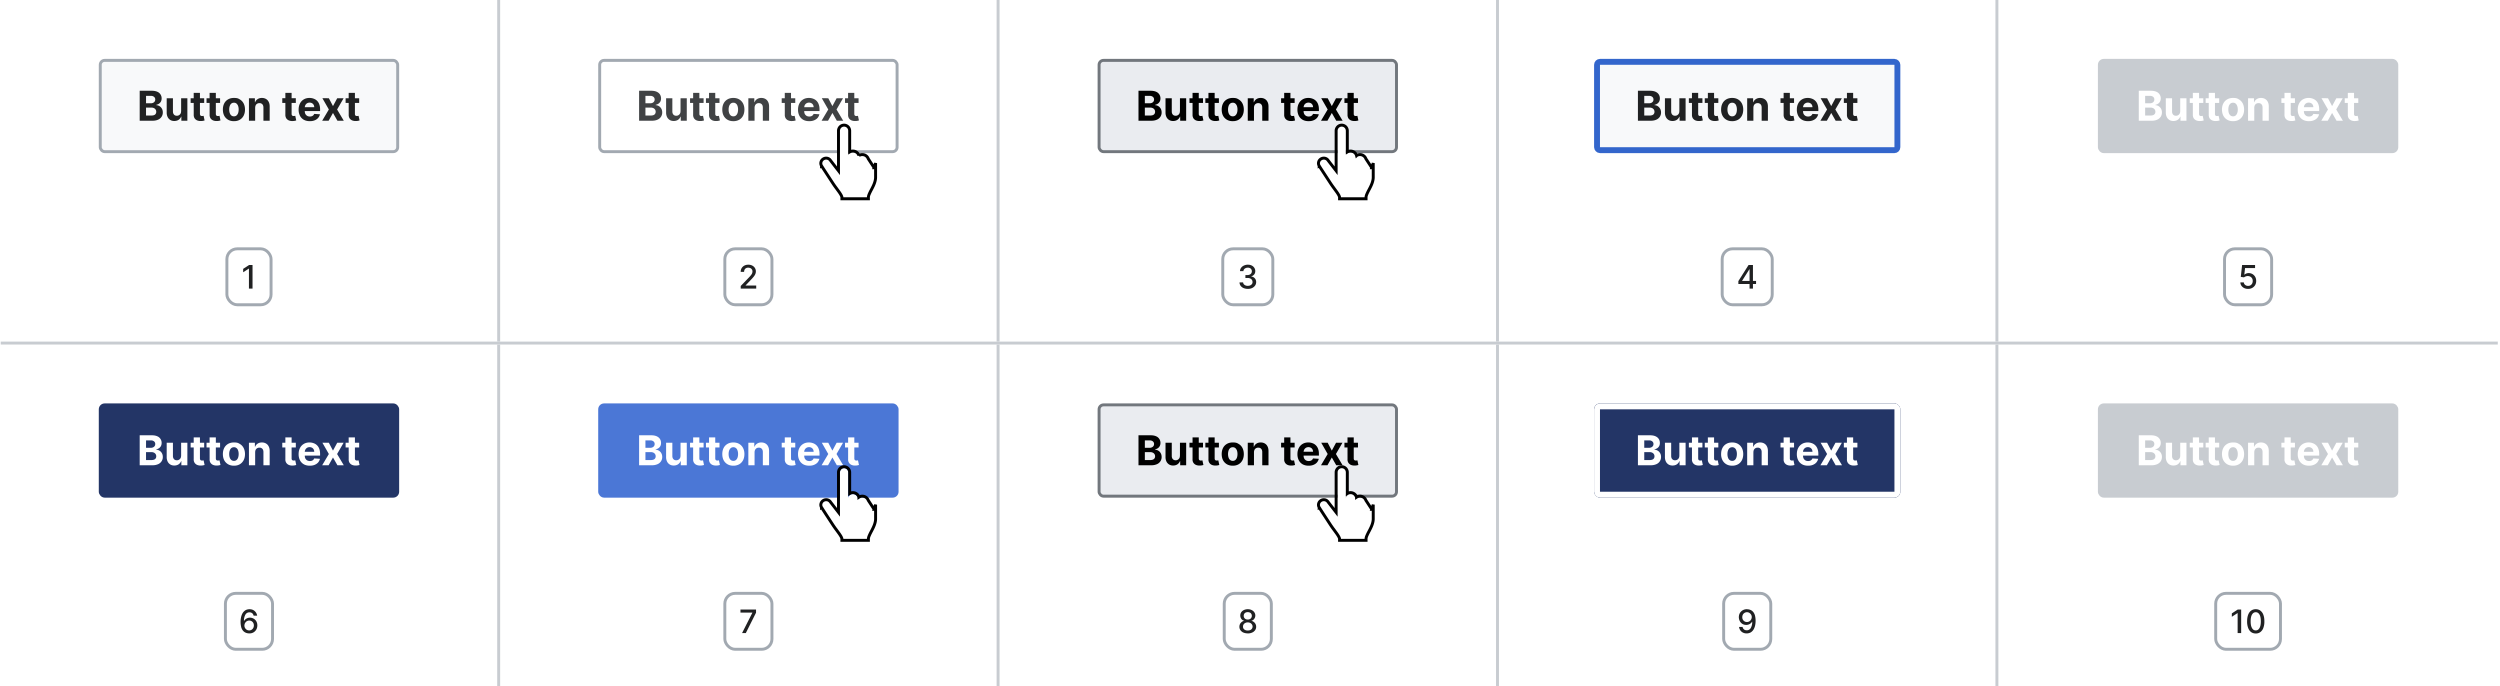 <?xml version="1.0" encoding="UTF-8"?>
<svg xmlns="http://www.w3.org/2000/svg" width="849" height="233" fill="none" viewBox="0 0 849 233">
	<g clip-path="url(#a)">
		<rect width="101" height="31" x="34.051" y="20.5" fill="#F8F9FA" rx="1.5"/>
		<path fill="#202122" d="M47.44 41V30.82h4.07q1.13 0 1.88.33a2.4 2.4 0 0 1 1.5 2.28q0 .6-.24 1.05a2 2 0 0 1-.65.73 3 3 0 0 1-.95.4v.1a2.3 2.3 0 0 1 1.92 1.18q.32.54.32 1.3a2.6 2.6 0 0 1-1.58 2.44q-.78.37-1.92.37zm2.15-1.76h1.75q.9 0 1.32-.34.4-.35.4-.93 0-.42-.2-.74a1.4 1.4 0 0 0-.58-.51 2 2 0 0 0-.89-.18h-1.8zm0-4.16h1.6q.43 0 .78-.15.34-.16.55-.45.2-.3.2-.7 0-.54-.4-.88a1.6 1.6 0 0 0-1.1-.34H49.6zm11.92 2.67v-4.39h2.12V41h-2.04v-1.39h-.08a2.3 2.3 0 0 1-.86 1.08q-.6.4-1.46.4-.76.01-1.34-.34a2.4 2.4 0 0 1-.91-.99 3.4 3.4 0 0 1-.33-1.53v-4.87h2.12v4.49q0 .67.36 1.07.36.39.96.39a1.4 1.4 0 0 0 1.25-.7q.2-.35.2-.86Zm7.83-4.39v1.6h-4.6v-1.6zm-3.56-1.83h2.12v7.12q0 .3.1.46.07.15.24.23.16.06.38.06.15 0 .3-.03l.22-.04.34 1.58-.45.11a4 4 0 0 1-.7.08q-.77.03-1.34-.2a2 2 0 0 1-.9-.72 2.2 2.2 0 0 1-.3-1.25zm8.96 1.83v1.6h-4.6v-1.6zm-3.56-1.83h2.12v7.12q0 .3.1.46.07.15.24.23.15.06.38.06.15 0 .3-.03l.23-.04.33 1.58-.45.11a4 4 0 0 1-.7.08q-.77.03-1.34-.2a2 2 0 0 1-.9-.72 2.2 2.2 0 0 1-.3-1.25zm8.26 9.62q-1.16 0-2-.5a3.4 3.4 0 0 1-1.3-1.37q-.45-.9-.45-2.07 0-1.18.45-2.07a3.3 3.3 0 0 1 1.3-1.38q.84-.5 2-.5c1.16 0 1.44.17 2 .5q.85.5 1.3 1.38.46.9.46 2.07t-.46 2.07q-.45.88-1.3 1.38-.83.5-2 .49m.01-1.64q.54 0 .88-.3a2 2 0 0 0 .54-.82 4 4 0 0 0 .18-1.2q0-.66-.18-1.18a2 2 0 0 0-.54-.83 1.3 1.3 0 0 0-.88-.3q-.53 0-.9.3-.35.3-.53.83-.18.52-.18 1.19t.18 1.18q.18.53.54.83t.9.3Zm7.2-2.92V41h-2.11v-7.64h2.02v1.35h.09a2 2 0 0 1 .85-1.05q.6-.4 1.44-.4.8 0 1.39.35.6.35.92 1 .33.63.33 1.53V41h-2.12v-4.48q0-.7-.36-1.1a1.3 1.3 0 0 0-1-.4q-.42 0-.75.19a1.3 1.3 0 0 0-.51.53 2 2 0 0 0-.18.84Zm13.81-3.23v1.6h-4.6v-1.6zm-3.55-1.83h2.12v7.12q0 .3.09.46.09.15.25.23.16.06.37.06.15 0 .3-.03l.23-.04.33 1.58-.44.11a4 4 0 0 1-.7.08 3 3 0 0 1-1.35-.2 2 2 0 0 1-.89-.72 2.2 2.2 0 0 1-.31-1.25zm8.29 9.62q-1.18 0-2.03-.48a3.3 3.3 0 0 1-1.3-1.36 4.5 4.5 0 0 1-.46-2.1q0-1.17.46-2.06a3.4 3.4 0 0 1 1.29-1.39q.82-.5 1.96-.5a4 4 0 0 1 1.4.25 3.1 3.1 0 0 1 1.91 1.93q.27.73.27 1.7v.58h-6.44v-1.31h4.45q0-.45-.2-.81a1.4 1.4 0 0 0-.55-.55 1.6 1.6 0 0 0-.8-.2q-.5 0-.87.22a1.6 1.6 0 0 0-.57.59 2 2 0 0 0-.22.82v1.25q0 .56.21.98.23.4.6.63.4.23.92.23.36 0 .65-.1a1.3 1.3 0 0 0 .82-.79l1.96.13a3 3 0 0 1-.61 1.23 3 3 0 0 1-1.18.82q-.73.3-1.67.29m6.48-7.79 1.4 2.67 1.44-2.67h2.17l-2.21 3.82 2.27 3.82h-2.16l-1.51-2.64L111.6 41h-2.19l2.27-3.82-2.19-3.82zm10.29 0v1.6h-4.6v-1.6zm-3.56-1.83h2.12v7.12q0 .3.09.46a.5.5 0 0 0 .25.23q.15.06.38.06.15 0 .3-.03l.22-.04.34 1.58-.45.11a4 4 0 0 1-.7.08q-.77.03-1.34-.2a2 2 0 0 1-.9-.72 2.2 2.2 0 0 1-.3-1.25z"/>
		<rect width="101" height="31" x="34.051" y="20.5" stroke="#A2A9B1" rx="1.5"/>
		<path fill="#202122" d="M85.76 90v8h-1.22v-6.79h-.04l-1.92 1.25V91.3l2-1.3z"/>
		<rect width="15" height="19" x="77.051" y="84.5" stroke="#A2A9B1" rx="3.5"/>
		<path fill="#C8CCD1" d="M169.85 0h-1v116h1z"/>
	</g>
	<g clip-path="url(#b)">
		<rect width="101" height="31" x="203.652" y="20.5" fill="#fff" rx="1.5"/>
		<path fill="#404244" d="M217.04 41V30.82h4.07q1.13 0 1.88.33.74.33 1.13.93.37.59.37 1.35 0 .6-.23 1.05a2 2 0 0 1-.66.73 3 3 0 0 1-.95.4v.1a2.3 2.3 0 0 1 1.92 1.18q.32.54.32 1.3a2.6 2.6 0 0 1-1.58 2.44q-.78.37-1.92.37zm2.15-1.76h1.75q.9 0 1.32-.34.4-.35.41-.93 0-.42-.2-.74a1.4 1.4 0 0 0-.58-.51 2 2 0 0 0-.9-.18h-1.8zm0-4.16h1.6q.44 0 .78-.15a1.3 1.3 0 0 0 .55-.45q.2-.3.2-.7 0-.54-.4-.88a1.6 1.6 0 0 0-1.1-.34h-1.63zm11.92 2.67v-4.39h2.12V41h-2.04v-1.39h-.08a2.3 2.3 0 0 1-.86 1.08q-.6.4-1.45.4-.76.01-1.35-.34a2.4 2.4 0 0 1-.91-.99 3.4 3.4 0 0 1-.33-1.53v-4.87h2.12v4.49q0 .67.36 1.07.36.39.96.39a1.4 1.4 0 0 0 1.25-.7q.21-.35.2-.86Zm7.83-4.39v1.6h-4.6v-1.6zm-3.56-1.83h2.12v7.12q0 .3.1.46.07.15.24.23.17.06.38.06.15 0 .3-.03l.23-.04.33 1.58-.45.11a4 4 0 0 1-.7.08q-.77.03-1.34-.2a2 2 0 0 1-.9-.72 2.2 2.2 0 0 1-.3-1.25v-7.4Zm8.96 1.83v1.6h-4.6v-1.6zm-3.56-1.83h2.12v7.12q0 .3.1.46a.5.5 0 0 0 .24.23q.17.06.38.06.15 0 .3-.03l.23-.04.33 1.58-.45.11a4 4 0 0 1-.7.08q-.77.03-1.34-.2a2 2 0 0 1-.9-.72 2.2 2.2 0 0 1-.3-1.25v-7.4Zm8.26 9.62q-1.16 0-2-.5a3.4 3.4 0 0 1-1.3-1.37q-.45-.9-.45-2.07 0-1.18.45-2.07a3.3 3.3 0 0 1 1.3-1.38q.84-.5 2-.5t2 .5 1.3 1.38q.46.9.46 2.07t-.45 2.07q-.45.88-1.3 1.38a4 4 0 0 1-2 .49Zm.01-1.64q.54 0 .88-.3.36-.3.54-.82t.18-1.2q0-.66-.18-1.18c-.18-.52-.3-.62-.54-.83a1.3 1.3 0 0 0-.88-.3q-.53 0-.89.3a2 2 0 0 0-.54.83q-.18.52-.18 1.19t.18 1.18q.18.53.54.83t.9.3Zm7.2-2.92V41h-2.11v-7.64h2.02v1.35h.09q.25-.67.85-1.05.6-.4 1.44-.4.8 0 1.4.35t.91 1q.33.63.33 1.53V41h-2.12v-4.48q0-.7-.36-1.1a1.3 1.3 0 0 0-1-.4q-.42 0-.75.19a1.3 1.3 0 0 0-.5.53 2 2 0 0 0-.2.84Zm13.82-3.23v1.6h-4.6v-1.6zm-3.56-1.83h2.12v7.12q0 .3.09.46a.5.5 0 0 0 .25.23q.16.06.37.06.15 0 .3-.03l.23-.04.33 1.58-.44.11a4 4 0 0 1-.7.08 3 3 0 0 1-1.35-.2 2 2 0 0 1-.89-.72 2.2 2.2 0 0 1-.3-1.25zm8.3 9.62q-1.2 0-2.04-.48a3.3 3.3 0 0 1-1.3-1.36 4.5 4.5 0 0 1-.46-2.1q0-1.17.46-2.06a3.4 3.4 0 0 1 1.29-1.39q.82-.5 1.96-.5a4 4 0 0 1 1.4.25 3.1 3.1 0 0 1 1.91 1.93q.28.73.28 1.7v.58h-6.45v-1.31h4.45q0-.45-.2-.81a1.4 1.4 0 0 0-.55-.55 1.6 1.6 0 0 0-.8-.2 1.6 1.6 0 0 0-.86.22 1.6 1.6 0 0 0-.58.59 2 2 0 0 0-.21.82v1.25q0 .56.2.98.23.4.6.63.39.23.93.23.35 0 .64-.1t.5-.3a1.3 1.3 0 0 0 .32-.49l1.96.13a3 3 0 0 1-.6 1.23q-.46.52-1.2.82-.71.3-1.66.29Zm6.47-7.79 1.4 2.67 1.44-2.67h2.17l-2.21 3.82 2.27 3.82h-2.16l-1.5-2.64L281.2 41h-2.19l2.27-3.82-2.19-3.82zm10.29 0v1.6h-4.6v-1.6zM288 31.53h2.12v7.12q0 .3.1.46a.5.5 0 0 0 .24.23q.17.06.38.06.15 0 .3-.03l.22-.04.34 1.58-.45.11a4 4 0 0 1-.7.08q-.77.03-1.34-.2a2 2 0 0 1-.9-.72 2.2 2.2 0 0 1-.3-1.25v-7.4Z"/>
		<rect width="101" height="31" x="203.652" y="20.5" stroke="#A2A9B1" rx="1.5"/>
		<path fill="#202122" d="M251.55 98v-.88l2.7-2.8q.44-.45.72-.8a3 3 0 0 0 .43-.66 2 2 0 0 0 .14-.67q0-.4-.19-.68a1.2 1.2 0 0 0-.51-.45 2 2 0 0 0-.73-.16 1.5 1.5 0 0 0-.75.17 1.2 1.2 0 0 0-.5.5 2 2 0 0 0-.17.75h-1.15q0-.73.34-1.28a2.3 2.3 0 0 1 .92-.85q.58-.3 1.33-.3t1.33.3.9.81q.33.51.33 1.16 0 .45-.17.87-.16.42-.58.95a16 16 0 0 1-1.14 1.26l-1.59 1.67v.05h3.6V98z"/>
		<rect width="16" height="19" x="246.152" y="84.5" stroke="#A2A9B1" rx="3.5"/>
		<path fill="#C8CCD1" d="M339.45 0h-1v116h1z"/>
	</g>
	<g clip-path="url(#c)">
		<rect width="101" height="31" x="373.25" y="20.5" fill="#EAECF0" rx="1.5"/>
		<path fill="#000" d="M386.63 41V30.82h4.08q1.13 0 1.88.33a2.4 2.4 0 0 1 1.5 2.28q0 .6-.24 1.05a2 2 0 0 1-.65.73 3 3 0 0 1-.95.4v.1a2.3 2.3 0 0 1 1.92 1.18q.32.54.32 1.3a2.6 2.6 0 0 1-1.58 2.44q-.78.37-1.93.37zm2.16-1.76h1.75q.9 0 1.31-.34t.42-.93q0-.42-.2-.74a1.4 1.4 0 0 0-.59-.51 2 2 0 0 0-.89-.18h-1.8zm0-4.16h1.6q.44 0 .78-.15a1.3 1.3 0 0 0 .55-.45q.2-.3.2-.7 0-.54-.4-.88a1.6 1.6 0 0 0-1.1-.34h-1.63zm11.92 2.67v-4.39h2.11V41h-2.03v-1.39h-.08a2.3 2.3 0 0 1-.86 1.08q-.6.4-1.46.4-.75.01-1.34-.34a2.4 2.4 0 0 1-.91-.99 3.4 3.4 0 0 1-.33-1.53v-4.87h2.12v4.49q0 .67.36 1.07.36.39.96.39a1.4 1.4 0 0 0 1.25-.7q.2-.35.2-.86Zm7.83-4.39v1.6h-4.6v-1.6zm-3.56-1.83h2.12v7.12q0 .3.1.46a.5.5 0 0 0 .24.23q.15.06.38.06.15 0 .3-.03l.22-.04.34 1.58-.45.11a4 4 0 0 1-.7.08q-.77.03-1.34-.2a2 2 0 0 1-.9-.72 2.2 2.2 0 0 1-.3-1.25v-7.4Zm8.96 1.83v1.6h-4.6v-1.6zm-3.56-1.83h2.12v7.12q0 .3.09.46.09.15.25.23.15.06.38.06.15 0 .3-.03l.22-.04.34 1.58-.45.11a4 4 0 0 1-.7.08q-.77.03-1.34-.2a2 2 0 0 1-.9-.72 2.2 2.2 0 0 1-.3-1.25v-7.4Zm8.26 9.62q-1.16 0-2-.5a3.4 3.4 0 0 1-1.3-1.37q-.45-.9-.45-2.07 0-1.18.45-2.07a3.3 3.3 0 0 1 1.3-1.38q.84-.5 2-.5c1.16 0 1.44.17 2 .5a3.3 3.3 0 0 1 1.3 1.38q.45.9.46 2.07 0 1.17-.46 2.07a3.4 3.4 0 0 1-1.3 1.38q-.84.5-2 .49m.01-1.64q.53 0 .88-.3a2 2 0 0 0 .54-.82q.18-.52.18-1.2 0-.66-.18-1.18a2 2 0 0 0-.54-.83 1.3 1.3 0 0 0-.88-.3q-.52 0-.9.3a2 2 0 0 0-.53.83 4 4 0 0 0-.18 1.19q0 .66.18 1.18.18.53.54.83t.9.3Zm7.2-2.92V41h-2.11v-7.64h2.02v1.35h.09q.25-.67.84-1.05.6-.4 1.45-.4.8 0 1.39.35.6.35.92 1 .33.63.33 1.53V41h-2.12v-4.48q0-.7-.36-1.1a1.3 1.3 0 0 0-1-.4q-.43 0-.75.19a1.3 1.3 0 0 0-.51.53 2 2 0 0 0-.19.84Zm13.81-3.23v1.6h-4.6v-1.6zm-3.55-1.83h2.12v7.12q0 .3.09.46a.5.5 0 0 0 .25.23q.15.06.37.06.15 0 .3-.03l.23-.04.33 1.58-.44.11a4 4 0 0 1-.7.08q-.77.04-1.35-.2a2 2 0 0 1-.89-.72 2.2 2.2 0 0 1-.31-1.25zm8.29 9.62q-1.18 0-2.03-.48a3.3 3.3 0 0 1-1.3-1.36 4.5 4.5 0 0 1-.46-2.1q0-1.17.46-2.06a3.4 3.4 0 0 1 1.29-1.39q.82-.5 1.96-.5a4 4 0 0 1 1.4.25 3.1 3.1 0 0 1 1.91 1.93q.27.73.27 1.7v.58h-6.44v-1.31h4.45q0-.45-.2-.81a1.4 1.4 0 0 0-.55-.55 1.6 1.6 0 0 0-.81-.2q-.48 0-.85.22a1.6 1.6 0 0 0-.58.59 2 2 0 0 0-.22.82v1.25q0 .56.21.98.22.4.6.63.4.23.92.23.36 0 .65-.1t.5-.3a1.3 1.3 0 0 0 .32-.49l1.96.13q-.15.7-.61 1.23a3 3 0 0 1-1.19.82q-.72.3-1.66.29m6.48-7.79 1.4 2.67 1.44-2.67h2.17l-2.21 3.82 2.27 3.82h-2.16l-1.51-2.64L450.8 41h-2.19l2.27-3.82-2.19-3.82zm10.29 0v1.6h-4.6v-1.6zm-3.56-1.83h2.12v7.12q0 .3.09.46a.5.5 0 0 0 .25.23q.15.06.38.06.15 0 .3-.03l.22-.04.34 1.58-.45.11a4 4 0 0 1-.7.08q-.77.03-1.34-.2a2 2 0 0 1-.9-.72 2.2 2.2 0 0 1-.3-1.25z"/>
		<rect width="101" height="31" x="373.25" y="20.5" stroke="#72777D" rx="1.5"/>
		<path fill="#202122" d="M423.76 98.11a4 4 0 0 1-1.44-.28 2.4 2.4 0 0 1-1-.77 2 2 0 0 1-.38-1.15h1.22q.03.36.24.62.22.25.57.4.36.15.78.14a2 2 0 0 0 .84-.16q.36-.17.57-.46t.2-.68-.2-.71a1.4 1.4 0 0 0-.6-.49 2 2 0 0 0-.94-.17h-.68v-.99h.68q.45 0 .78-.16.34-.15.53-.44a1.2 1.2 0 0 0 .2-.68q0-.36-.17-.64a1 1 0 0 0-.47-.43 1.5 1.5 0 0 0-.71-.16q-.39 0-.73.14a1.4 1.4 0 0 0-.55.4 1 1 0 0 0-.23.64h-1.17q.02-.65.39-1.14.36-.5.97-.77a3 3 0 0 1 1.33-.28q.77 0 1.33.3t.87.8.3 1.08q0 .67-.37 1.14-.38.46-1 .63v.06a1.84 1.84 0 0 1 1.67 1.91q0 .66-.37 1.18a2.5 2.5 0 0 1-1 .82q-.64.3-1.46.3"/>
		<rect width="17" height="19" x="415.25" y="84.5" stroke="#A2A9B1" rx="3.5"/>
		<path fill="#C8CCD1" d="M509.05 0h-1v116h1z"/>
	</g>
	<g clip-path="url(#d)">
		<rect width="102" height="30" x="542.352" y="21" fill="#F8F9FA" rx="1"/>
		<path fill="#202122" d="M556.24 41V30.82h4.07q1.13 0 1.88.33t1.13.93.37 1.35q0 .6-.23 1.05a2 2 0 0 1-.66.73 3 3 0 0 1-.95.4v.1a2.3 2.3 0 0 1 1.1.33 2.5 2.5 0 0 1 1.14 2.15 2.6 2.6 0 0 1-1.58 2.44q-.78.37-1.92.37zm2.15-1.76h1.75q.9 0 1.32-.34.4-.35.4-.93 0-.42-.2-.74a1.4 1.4 0 0 0-.58-.51 2 2 0 0 0-.89-.18h-1.8zm0-4.16h1.6a2 2 0 0 0 .78-.15 1.3 1.3 0 0 0 .55-.45q.2-.3.2-.7 0-.54-.4-.88a1.6 1.6 0 0 0-1.1-.34h-1.63zm11.92 2.67v-4.39h2.12V41h-2.04v-1.39h-.08a2.3 2.3 0 0 1-.86 1.08q-.6.4-1.45.4-.76.01-1.35-.34a2.4 2.4 0 0 1-.91-.99 3.4 3.4 0 0 1-.33-1.53v-4.87h2.12v4.49q0 .67.36 1.07.36.39.96.39a1.4 1.4 0 0 0 1.25-.7q.21-.35.2-.86Zm7.83-4.39v1.6h-4.6v-1.6zm-3.55-1.83h2.11v7.12q0 .3.1.46a.5.5 0 0 0 .24.23q.17.06.38.06.15 0 .3-.03l.23-.04.33 1.58-.45.11a4 4 0 0 1-.7.08q-.77.03-1.34-.2a2 2 0 0 1-.9-.72 2.2 2.2 0 0 1-.3-1.25zm8.95 1.83v1.6h-4.6v-1.6zm-3.56-1.83h2.12v7.12q0 .3.1.46a.5.5 0 0 0 .24.23q.16.06.38.06.15 0 .3-.03l.23-.04.33 1.58-.45.11a4 4 0 0 1-.7.08q-.77.03-1.34-.2a2 2 0 0 1-.9-.72 2.2 2.2 0 0 1-.3-1.25v-7.4Zm8.27 9.62q-1.16 0-2-.5a3.4 3.4 0 0 1-1.3-1.37 4.4 4.4 0 0 1-.46-2.07q0-1.18.45-2.07a3.3 3.3 0 0 1 1.3-1.38q.84-.5 2-.5t2 .5 1.3 1.38q.46.9.46 2.07t-.45 2.07a3.4 3.4 0 0 1-1.3 1.38 4 4 0 0 1-2 .49m0-1.64q.54 0 .88-.3.36-.3.54-.82a4 4 0 0 0 .18-1.2q0-.66-.18-1.18c-.18-.52-.3-.62-.53-.83a1.3 1.3 0 0 0-.88-.3q-.54 0-.9.3t-.54.83-.18 1.19.18 1.18.54.83.9.3Zm7.2-2.92V41h-2.11v-7.64h2.02v1.35h.09q.25-.67.85-1.05.6-.4 1.44-.4.8 0 1.39.35.6.35.92 1 .33.63.33 1.53V41h-2.12v-4.48q0-.7-.36-1.1a1.3 1.3 0 0 0-1-.4q-.42 0-.75.19a1.3 1.3 0 0 0-.51.53q-.18.36-.18.84Zm13.81-3.23v1.6h-4.6v-1.6zm-3.55-1.83h2.12v7.12q0 .3.09.46a.5.5 0 0 0 .25.23q.16.06.37.06.15 0 .3-.03l.23-.04.33 1.58-.44.11a4 4 0 0 1-.7.08 3 3 0 0 1-1.35-.2 2 2 0 0 1-.89-.72 2.2 2.2 0 0 1-.3-1.25v-7.4Zm8.3 9.62q-1.2 0-2.04-.48a3.3 3.3 0 0 1-1.3-1.36 4.5 4.5 0 0 1-.46-2.1q0-1.17.46-2.06a3.4 3.4 0 0 1 1.29-1.39q.82-.5 1.96-.5a4 4 0 0 1 1.4.25 3.1 3.1 0 0 1 1.91 1.93q.27.73.28 1.7v.58h-6.45v-1.31h4.45q0-.45-.2-.81a1.4 1.4 0 0 0-.55-.55 1.6 1.6 0 0 0-.8-.2 1.6 1.6 0 0 0-.86.22 1.6 1.6 0 0 0-.58.59 2 2 0 0 0-.21.82v1.25q0 .56.2.98.23.4.6.63.39.23.93.23.35 0 .64-.1a1.3 1.3 0 0 0 .82-.79l1.96.13a3 3 0 0 1-.61 1.23q-.45.52-1.18.82-.72.3-1.67.29Zm6.47-7.79 1.4 2.67 1.44-2.67h2.17l-2.21 3.82 2.27 3.82h-2.16l-1.5-2.64L620.4 41h-2.19l2.27-3.82-2.19-3.82zm10.29 0v1.6h-4.6v-1.6zm-3.56-1.83h2.12v7.12q0 .3.1.46.07.15.24.23.16.06.38.06.15 0 .3-.03l.22-.04.34 1.58-.45.11a4 4 0 0 1-.7.08q-.77.04-1.34-.2a2 2 0 0 1-.9-.72 2.2 2.2 0 0 1-.3-1.25v-7.4Z"/>
		<rect width="102" height="30" x="542.352" y="21" stroke="#36C" stroke-width="2" rx="1"/>
		<path fill="#202122" d="M590.35 96.44v-.98l3.46-5.46h.77v1.44h-.49l-2.47 3.91v.06h4.74v1.03zm3.8 1.56v-8h1.15v8z"/>
		<rect width="17" height="19" x="584.852" y="84.5" stroke="#A2A9B1" rx="3.5"/>
		<path fill="#C8CCD1" d="M678.65 0h-1v116h1z"/>
	</g>
	<g clip-path="url(#e)">
		<rect width="101" height="31" x="712.949" y="20.5" fill="#C8CCD1" rx="1.5"/>
		<path fill="#fff" d="M726.33 41V30.82h4.08q1.12 0 1.87.33a2.4 2.4 0 0 1 1.51 2.28q0 .6-.24 1.05a2 2 0 0 1-.65.73 3 3 0 0 1-.95.4v.1a2.3 2.3 0 0 1 1.92 1.18q.32.54.32 1.3 0 .81-.4 1.44t-1.18 1-1.93.37zm2.16-1.76h1.75q.9 0 1.31-.34t.42-.93q0-.42-.2-.74a1.4 1.4 0 0 0-.59-.51 2 2 0 0 0-.89-.18h-1.8zm0-4.16h1.6q.43 0 .78-.15a1.3 1.3 0 0 0 .54-.45q.2-.3.2-.7 0-.54-.38-.88a1.6 1.6 0 0 0-1.1-.34h-1.64zm11.91 2.67v-4.39h2.12V41h-2.03v-1.39h-.08a2.3 2.3 0 0 1-.86 1.08q-.6.4-1.46.4-.76.01-1.34-.34a2.4 2.4 0 0 1-.91-.99 3.4 3.4 0 0 1-.33-1.53v-4.87h2.12v4.49q0 .67.36 1.07.36.39.96.39.39 0 .71-.17a1.4 1.4 0 0 0 .54-.53q.2-.35.2-.86m7.84-4.39v1.6h-4.6v-1.6zm-3.56-1.83h2.12v7.12q0 .3.09.46a.5.5 0 0 0 .25.23q.15.06.38.06.15 0 .3-.03l.22-.04.34 1.58-.45.11a4 4 0 0 1-.7.08q-.77.04-1.34-.2a2 2 0 0 1-.9-.72 2.2 2.2 0 0 1-.3-1.25v-7.4Zm8.96 1.83v1.6h-4.6v-1.6zm-3.56-1.83h2.12v7.12q0 .3.09.46a.5.5 0 0 0 .25.23q.15.06.38.06.15 0 .3-.03l.22-.04.34 1.58-.45.11a4 4 0 0 1-.7.08q-.77.04-1.34-.2a2 2 0 0 1-.9-.72 2.2 2.2 0 0 1-.3-1.25v-7.4Zm8.26 9.62q-1.16 0-2-.5a3.4 3.4 0 0 1-1.3-1.37q-.45-.9-.46-2.07 0-1.18.46-2.07a3.3 3.3 0 0 1 1.3-1.38q.84-.5 2-.5c1.16 0 1.44.17 2 .5q.85.5 1.3 1.38.45.9.46 2.07 0 1.17-.46 2.07a3.4 3.4 0 0 1-1.3 1.38q-.84.5-2 .49m.01-1.64q.53 0 .88-.3t.53-.82q.2-.52.19-1.2 0-.66-.19-1.18-.17-.52-.53-.83a1.3 1.3 0 0 0-.88-.3q-.53 0-.9.3a2 2 0 0 0-.54.83 4 4 0 0 0-.17 1.19q0 .67.17 1.18.19.53.55.83t.9.3Zm7.2-2.92V41h-2.11v-7.64h2.01v1.35h.1q.25-.67.84-1.05.6-.4 1.45-.4.8 0 1.39.35.6.35.92 1 .33.63.33 1.53V41h-2.12v-4.48q0-.7-.36-1.1a1.3 1.3 0 0 0-1-.4q-.42 0-.76.19a1.3 1.3 0 0 0-.5.53 2 2 0 0 0-.19.84Zm13.81-3.23v1.6h-4.6v-1.6zm-3.55-1.83h2.12v7.12q0 .3.09.46a.5.5 0 0 0 .24.23q.17.06.38.06.15 0 .3-.03l.23-.04.33 1.58-.44.11a4 4 0 0 1-.7.08q-.77.03-1.35-.2a2 2 0 0 1-.89-.72 2.2 2.2 0 0 1-.31-1.25zm8.29 9.62q-1.18 0-2.03-.48a3.3 3.3 0 0 1-1.3-1.36 4.5 4.5 0 0 1-.46-2.1q0-1.17.46-2.06a3.4 3.4 0 0 1 1.29-1.39 4 4 0 0 1 3.36-.25 3.1 3.1 0 0 1 1.91 1.93q.27.73.27 1.7v.58h-6.44v-1.31h4.45q0-.45-.2-.81a1.4 1.4 0 0 0-.55-.55 1.6 1.6 0 0 0-.81-.2q-.48 0-.86.22a1.6 1.6 0 0 0-.57.59 2 2 0 0 0-.22.82v1.25q0 .56.21.98.23.4.6.63.4.23.92.23.36 0 .65-.1t.5-.3a1.3 1.3 0 0 0 .32-.49l1.96.13q-.15.7-.61 1.23a3 3 0 0 1-1.19.82q-.72.3-1.66.29m6.48-7.79 1.4 2.67 1.44-2.67h2.17l-2.21 3.82 2.27 3.82h-2.16l-1.51-2.64L790.5 41h-2.19l2.27-3.82-2.2-3.82zm10.29 0v1.6h-4.6v-1.6zm-3.56-1.83h2.12v7.12q0 .3.09.46a.5.5 0 0 0 .25.23q.15.06.38.06.15 0 .3-.03l.22-.04.34 1.58-.45.11a4 4 0 0 1-.7.08 3 3 0 0 1-1.35-.2 2 2 0 0 1-.89-.72 2.2 2.2 0 0 1-.3-1.25v-7.4Z"/>
		<rect width="101" height="31" x="712.949" y="20.5" stroke="#C8CCD1" rx="1.5"/>
		<path fill="#202122" d="M763.45 98.11a3 3 0 0 1-1.32-.28 2.4 2.4 0 0 1-.93-.78 2 2 0 0 1-.37-1.14H762q.04.52.46.85.4.33.99.33.46 0 .81-.2.36-.22.57-.6a2 2 0 0 0 .2-.85q0-.5-.2-.87a1.6 1.6 0 0 0-.59-.6 2 2 0 0 0-.84-.23 2 2 0 0 0-.73.13 2 2 0 0 0-.6.32l-1.1-.16.45-4.03h4.4v1.03h-3.4l-.25 2.24h.04a2.2 2.2 0 0 1 1.46-.53 2.5 2.5 0 0 1 2.2 1.3q.34.6.33 1.37a2.7 2.7 0 0 1-.35 1.4q-.35.6-.98.95-.62.35-1.42.35"/>
		<rect width="16" height="19" x="755.449" y="84.5" stroke="#A2A9B1" rx="3.5"/>
	</g>
	<path fill="#C8CCD1" fill-rule="evenodd" d="M848.25 117H.25v-1h848z" clip-rule="evenodd"/>
	<g clip-path="url(#f)">
		<rect width="101" height="31" x="34.051" y="137.5" fill="#233566" rx="1.5"/>
		<path fill="#fff" d="M47.44 158v-10.18h4.07q1.13 0 1.88.33a2.4 2.4 0 0 1 1.5 2.28q0 .6-.24 1.05a2 2 0 0 1-.65.73 3 3 0 0 1-.95.4v.1a2.3 2.3 0 0 1 1.92 1.18q.32.55.32 1.3a2.6 2.6 0 0 1-1.58 2.44 4.5 4.5 0 0 1-1.92.37zm2.15-1.76h1.75q.9 0 1.32-.34.4-.34.4-.93 0-.42-.2-.74a1.4 1.4 0 0 0-.58-.51 2 2 0 0 0-.89-.18h-1.8zm0-4.16h1.6q.43 0 .78-.16.34-.15.55-.44.2-.29.2-.7 0-.55-.4-.88a1.6 1.6 0 0 0-1.1-.34H49.6zm11.92 2.67v-4.39h2.12V158h-2.04v-1.39h-.08a2.3 2.3 0 0 1-.86 1.08q-.6.4-1.46.4-.76.01-1.34-.34a2.4 2.4 0 0 1-.91-.99 3.4 3.4 0 0 1-.33-1.53v-4.87h2.12v4.49q0 .67.36 1.07.36.39.96.39a1.4 1.4 0 0 0 1.25-.7q.2-.35.2-.86Zm7.83-4.39v1.6h-4.6v-1.6zm-3.56-1.83h2.12v7.12q0 .3.1.46.07.16.24.22.16.07.38.07.15 0 .3-.03l.22-.04.34 1.58-.45.11a4 4 0 0 1-.7.08q-.77.03-1.34-.2a2 2 0 0 1-.9-.73 2 2 0 0 1-.3-1.24zm8.96 1.83v1.6h-4.6v-1.6zm-3.56-1.83h2.12v7.12q0 .3.1.46.07.16.24.22.15.07.38.07.15 0 .3-.03l.23-.04.33 1.58-.45.11a4 4 0 0 1-.7.08q-.77.03-1.34-.2a2 2 0 0 1-.9-.73 2 2 0 0 1-.3-1.24zm8.26 9.62q-1.16 0-2-.5a3.4 3.4 0 0 1-1.3-1.37q-.45-.9-.45-2.07 0-1.18.45-2.07a3.3 3.3 0 0 1 1.3-1.38q.84-.5 2-.5c1.16 0 1.44.17 2 .5q.85.5 1.3 1.38.46.9.46 2.07t-.46 2.07a3.4 3.4 0 0 1-1.3 1.38q-.83.5-2 .49m.01-1.64q.54 0 .88-.3.36-.3.54-.82a4 4 0 0 0 .18-1.2q0-.66-.18-1.18c-.18-.52-.3-.62-.54-.83a1.3 1.3 0 0 0-.88-.3q-.53 0-.9.3-.35.3-.53.83-.18.52-.18 1.19t.18 1.19.54.82.9.3Zm7.2-2.92V158h-2.11v-7.64h2.02v1.35h.09q.25-.67.85-1.05.6-.4 1.44-.4.8 0 1.39.35.6.35.92 1 .33.64.33 1.53V158h-2.12v-4.48q0-.7-.36-1.1a1.3 1.3 0 0 0-1-.4 1.5 1.5 0 0 0-.75.19 1.3 1.3 0 0 0-.51.53q-.18.36-.18.84Zm13.81-3.23v1.6h-4.6v-1.6zm-3.55-1.83h2.12v7.12q0 .3.09.46t.25.22.37.07q.15 0 .3-.03l.23-.04.33 1.58-.44.11a4 4 0 0 1-.7.08 3 3 0 0 1-1.35-.2 2 2 0 0 1-.89-.73 2 2 0 0 1-.31-1.24zm8.29 9.62q-1.18 0-2.03-.48a3.3 3.3 0 0 1-1.3-1.36 4.5 4.5 0 0 1-.46-2.1q0-1.17.46-2.06a3.4 3.4 0 0 1 1.29-1.39q.82-.5 1.96-.5a4 4 0 0 1 1.4.25 3.1 3.1 0 0 1 1.91 1.93q.27.73.27 1.7v.58h-6.44v-1.3h4.45q0-.46-.2-.82a1.4 1.4 0 0 0-.55-.55 1.6 1.6 0 0 0-.8-.2q-.5 0-.87.22a1.6 1.6 0 0 0-.57.6q-.2.35-.22.81v1.25q0 .56.21.98.23.4.6.63a2 2 0 0 0 1.57.13 1.3 1.3 0 0 0 .82-.79l1.96.13a3 3 0 0 1-.61 1.23q-.46.52-1.18.82-.73.3-1.67.29m6.48-7.79 1.4 2.67 1.44-2.67h2.17l-2.21 3.82 2.27 3.82h-2.16l-1.51-2.64-1.48 2.64h-2.19l2.27-3.82-2.19-3.82zm10.29 0v1.6h-4.6v-1.6zm-3.56-1.83h2.12v7.12q0 .3.09.46a.5.5 0 0 0 .25.22q.15.07.38.07.15 0 .3-.03l.22-.04.34 1.58-.45.11a4 4 0 0 1-.7.08q-.77.03-1.34-.2a2 2 0 0 1-.9-.73 2 2 0 0 1-.3-1.24z"/>
		<rect width="101" height="31" x="34.051" y="137.5" stroke="#233566" rx="1.5"/>
		<path fill="#202122" d="M84.62 215.1a3 3 0 0 1-1.06-.19 2.5 2.5 0 0 1-.94-.62q-.42-.44-.67-1.18a7.6 7.6 0 0 1-.04-3.7q.21-.81.6-1.37a3 3 0 0 1 .95-.86 3 3 0 0 1 1.26-.29q.72 0 1.27.28a2.6 2.6 0 0 1 1.34 1.91h-1.2a1.5 1.5 0 0 0-.47-.82 1.4 1.4 0 0 0-.94-.31q-.89 0-1.37.76a4 4 0 0 0-.5 2.13h.06q.21-.34.51-.58a2.4 2.4 0 0 1 1.48-.5 2.5 2.5 0 0 1 2.16 1.27q.33.6.33 1.36t-.34 1.38a2.6 2.6 0 0 1-.97.99q-.62.36-1.46.35Zm0-1a1.6 1.6 0 0 0 1.39-.84 1.9 1.9 0 0 0 .01-1.7 1.6 1.6 0 0 0-.57-.6 1.5 1.5 0 0 0-.81-.22 1.6 1.6 0 0 0-1.16.5 2 2 0 0 0-.35.54 2 2 0 0 0-.13.63 1.7 1.7 0 0 0 .78 1.45q.38.23.83.23Z"/>
		<rect width="16" height="19" x="76.551" y="201.5" stroke="#A2A9B1" rx="3.5"/>
		<path fill="#C8CCD1" d="M169.85 117h-1v116h1z"/>
	</g>
	<g clip-path="url(#g)">
		<rect width="101" height="31" x="203.652" y="137.5" fill="#4b77d6" rx="1.5"/>
		<path fill="#fff" d="M217.04 158v-10.18h4.07q1.13 0 1.88.33.74.33 1.13.93.37.58.37 1.35 0 .6-.23 1.05a2 2 0 0 1-.66.73 3 3 0 0 1-.95.4v.1a2.3 2.3 0 0 1 1.92 1.18q.32.55.32 1.3a2.6 2.6 0 0 1-.4 1.44 2.7 2.7 0 0 1-1.18 1 4.5 4.5 0 0 1-1.92.37zm2.15-1.76h1.75q.9 0 1.32-.34.4-.34.41-.93 0-.42-.2-.74a1.4 1.4 0 0 0-.58-.51 2 2 0 0 0-.9-.18h-1.8zm0-4.16h1.6q.44 0 .78-.16a1.3 1.3 0 0 0 .55-.44q.2-.29.2-.7 0-.55-.4-.88a1.6 1.6 0 0 0-1.1-.34h-1.63zm11.92 2.67v-4.39h2.12V158h-2.04v-1.39h-.08a2.3 2.3 0 0 1-.86 1.08q-.6.4-1.45.4-.76.01-1.35-.34a2.4 2.4 0 0 1-.91-.99 3.4 3.4 0 0 1-.33-1.53v-4.87h2.12v4.49q0 .67.36 1.07.36.39.96.39a1.4 1.4 0 0 0 1.25-.7q.21-.35.2-.86Zm7.83-4.39v1.6h-4.6v-1.6zm-3.56-1.83h2.12v7.12q0 .3.1.46.07.16.24.22.17.07.38.07.15 0 .3-.03l.23-.04.33 1.58-.45.11a4 4 0 0 1-.7.08q-.77.03-1.34-.2a2 2 0 0 1-.9-.73 2 2 0 0 1-.3-1.24v-7.4Zm8.96 1.83v1.6h-4.6v-1.6zm-3.56-1.83h2.12v7.12q0 .3.1.46a.5.5 0 0 0 .24.22q.17.07.38.07.15 0 .3-.03l.23-.04.33 1.58-.45.11a4 4 0 0 1-.7.08q-.77.03-1.34-.2a2 2 0 0 1-.9-.73 2 2 0 0 1-.3-1.24v-7.4Zm8.26 9.62q-1.16 0-2-.5a3.4 3.4 0 0 1-1.3-1.37q-.45-.9-.45-2.07 0-1.18.45-2.07a3.3 3.3 0 0 1 1.3-1.38q.84-.5 2-.5t2 .5 1.3 1.38q.46.9.46 2.07t-.45 2.07a3.4 3.4 0 0 1-1.3 1.38 4 4 0 0 1-2 .49Zm.01-1.64q.54 0 .88-.3.36-.3.54-.82.18-.53.18-1.2t-.18-1.18c-.18-.52-.3-.62-.54-.83a1.3 1.3 0 0 0-.88-.3q-.53 0-.89.3a2 2 0 0 0-.54.83q-.18.52-.18 1.19t.18 1.19.54.82.9.3Zm7.2-2.92V158h-2.11v-7.64h2.02v1.35h.09q.25-.67.85-1.05.6-.4 1.44-.4.8 0 1.4.35t.91 1q.33.64.33 1.53V158h-2.12v-4.48q0-.7-.36-1.1a1.3 1.3 0 0 0-1-.4q-.42 0-.75.19a1.3 1.3 0 0 0-.5.53 2 2 0 0 0-.2.84Zm13.82-3.23v1.6h-4.6v-1.6zm-3.56-1.83h2.12v7.12q0 .3.09.46t.25.22.37.07q.15 0 .3-.03l.23-.04.33 1.58-.44.11a4 4 0 0 1-.7.08 3 3 0 0 1-1.35-.2 2 2 0 0 1-.89-.73 2 2 0 0 1-.3-1.24zm8.3 9.62q-1.2 0-2.04-.48a3.3 3.3 0 0 1-1.3-1.36 4.5 4.5 0 0 1-.46-2.1q0-1.17.46-2.06a3.4 3.4 0 0 1 1.29-1.39q.82-.5 1.96-.5a4 4 0 0 1 1.4.25 3.1 3.1 0 0 1 1.91 1.93q.28.73.28 1.7v.58h-6.45v-1.3h4.45q0-.46-.2-.82a1.4 1.4 0 0 0-.55-.55 1.6 1.6 0 0 0-.8-.2q-.49 0-.86.22a1.6 1.6 0 0 0-.58.6q-.21.35-.21.81v1.25q0 .56.2.98.23.4.6.63.39.23.93.23.35 0 .64-.1a1.3 1.3 0 0 0 .82-.79l1.96.13a3 3 0 0 1-.6 1.23q-.46.52-1.2.82-.71.3-1.66.29Zm6.47-7.79 1.4 2.67 1.44-2.67h2.17l-2.21 3.82 2.27 3.82h-2.16l-1.5-2.64-1.49 2.64h-2.19l2.27-3.82-2.19-3.82zm10.29 0v1.6h-4.6v-1.6zm-3.56-1.83h2.12v7.12q0 .3.1.46.07.16.24.22.17.07.38.07.15 0 .3-.03l.22-.04.34 1.58-.45.11a4 4 0 0 1-.7.08q-.77.04-1.34-.2a2 2 0 0 1-.9-.73 2 2 0 0 1-.3-1.24v-7.4Z"/>
		<rect width="101" height="31" x="203.652" y="137.5" stroke="#4b77d6" rx="1.5"/>
		<path fill="#202122" d="m252 215 3.5-6.9v-.07h-4.04V207h5.29v1.07l-3.48 6.93z"/>
		<rect width="16" height="19" x="246.152" y="201.5" stroke="#A2A9B1" rx="3.5"/>
		<path fill="#C8CCD1" d="M339.45 117h-1v116h1z"/>
	</g>
	<g clip-path="url(#h)">
		<rect width="101" height="31" x="373.25" y="137.5" fill="#EAECF0" rx="1.5"/>
		<path fill="#000" d="M386.63 158v-10.18h4.08q1.13 0 1.88.33a2.4 2.4 0 0 1 1.5 2.28q0 .6-.24 1.05a2 2 0 0 1-.65.73 3 3 0 0 1-.95.4v.1a2.3 2.3 0 0 1 1.92 1.18q.32.55.32 1.3a2.6 2.6 0 0 1-1.58 2.44 4.5 4.5 0 0 1-1.93.37zm2.16-1.76h1.75q.9 0 1.31-.34t.42-.93q0-.42-.2-.74a1.4 1.4 0 0 0-.59-.51 2 2 0 0 0-.89-.18h-1.8zm0-4.16h1.6q.44 0 .78-.16.34-.15.55-.44.2-.29.2-.7 0-.55-.4-.88a1.6 1.6 0 0 0-1.1-.34h-1.63zm11.92 2.67v-4.39h2.11V158h-2.03v-1.39h-.08a2.3 2.3 0 0 1-.86 1.08q-.6.4-1.46.4-.75.01-1.34-.34a2.4 2.4 0 0 1-.91-.99 3.4 3.4 0 0 1-.33-1.53v-4.87h2.12v4.49q0 .67.36 1.07.36.39.96.39a1.4 1.4 0 0 0 1.25-.7q.2-.35.2-.86Zm7.83-4.39v1.6h-4.6v-1.6zm-3.56-1.83h2.12v7.12q0 .3.1.46.08.16.24.22.15.07.38.07.15 0 .3-.03l.22-.04.34 1.58-.45.11a4 4 0 0 1-.7.08q-.77.03-1.34-.2a2 2 0 0 1-.9-.73 2 2 0 0 1-.3-1.24v-7.4Zm8.96 1.83v1.6h-4.6v-1.6zm-3.56-1.83h2.12v7.12q0 .3.09.46t.25.22q.15.07.38.07.15 0 .3-.03l.22-.04.34 1.58-.45.11a4 4 0 0 1-.7.08q-.77.03-1.34-.2a2 2 0 0 1-.9-.73 2 2 0 0 1-.3-1.24v-7.4Zm8.26 9.62q-1.16 0-2-.5a3.4 3.4 0 0 1-1.3-1.37q-.45-.9-.45-2.07 0-1.18.45-2.07a3.3 3.3 0 0 1 1.3-1.38q.84-.5 2-.5c1.16 0 1.44.17 2 .5q.85.5 1.3 1.38.45.9.46 2.07 0 1.17-.46 2.07a3.4 3.4 0 0 1-1.3 1.38q-.84.5-2 .49m.01-1.64q.53 0 .88-.3.36-.3.54-.82.18-.53.18-1.2t-.18-1.18a2 2 0 0 0-.54-.83 1.3 1.3 0 0 0-.88-.3q-.52 0-.9.3a2 2 0 0 0-.53.83 4 4 0 0 0-.18 1.19q0 .66.18 1.19t.54.82q.36.3.9.3Zm7.2-2.92V158h-2.11v-7.64h2.02v1.35h.09q.25-.67.84-1.05.6-.4 1.45-.4.8 0 1.39.35.6.35.92 1 .33.64.33 1.53V158h-2.12v-4.48q0-.7-.36-1.1a1.3 1.3 0 0 0-1-.4 1.5 1.5 0 0 0-.75.19 1.3 1.3 0 0 0-.51.53 2 2 0 0 0-.19.84Zm13.81-3.23v1.6h-4.6v-1.6zm-3.55-1.83h2.12v7.12q0 .3.09.46a.5.5 0 0 0 .25.22q.15.07.37.07.15 0 .3-.03l.23-.04.33 1.58-.44.11a4 4 0 0 1-.7.08q-.77.04-1.35-.2a2 2 0 0 1-.89-.73 2 2 0 0 1-.31-1.24zm8.29 9.62q-1.18 0-2.03-.48a3.3 3.3 0 0 1-1.3-1.36 4.5 4.5 0 0 1-.46-2.1q0-1.17.46-2.06a3.4 3.4 0 0 1 1.29-1.39q.82-.5 1.96-.5a4 4 0 0 1 1.4.25 3 3 0 0 1 1.15.72q.49.48.76 1.21t.27 1.7v.58h-6.44v-1.3h4.45q0-.46-.2-.82a1.4 1.4 0 0 0-.55-.55 1.6 1.6 0 0 0-.81-.2q-.48 0-.85.22a1.6 1.6 0 0 0-.58.6 2 2 0 0 0-.22.81v1.25q0 .56.21.98.22.4.6.63a2 2 0 0 0 1.57.13 1.3 1.3 0 0 0 .82-.79l1.96.13a3 3 0 0 1-.61 1.23q-.45.52-1.19.82-.72.3-1.66.29m6.48-7.79 1.4 2.67 1.44-2.67h2.17l-2.21 3.82 2.27 3.82h-2.16l-1.51-2.64-1.48 2.64h-2.19l2.27-3.82-2.19-3.82zm10.29 0v1.6h-4.6v-1.6zm-3.56-1.83h2.12v7.12q0 .3.09.46a.5.5 0 0 0 .25.22q.15.07.38.07.15 0 .3-.03l.22-.04.34 1.58-.45.11a4 4 0 0 1-.7.08q-.77.03-1.34-.2a2 2 0 0 1-.9-.73 2 2 0 0 1-.3-1.24z"/>
		<rect width="101" height="31" x="373.25" y="137.5" stroke="#72777D" rx="1.5"/>
		<path fill="#202122" d="M423.75 215.1a4 4 0 0 1-1.49-.28 2.4 2.4 0 0 1-1-.8 2 2 0 0 1-.36-1.15 2 2 0 0 1 .79-1.65q.36-.3.82-.37v-.04a1.6 1.6 0 0 1-.96-.65 2 2 0 0 1-.35-1.14 2 2 0 0 1 .32-1.09q.33-.48.91-.76a3 3 0 0 1 1.32-.28q.73 0 1.3.28.59.28.91.76a1.9 1.9 0 0 1-.03 2.23 1.6 1.6 0 0 1-.94.65v.04q.44.08.8.37a2 2 0 0 1 .8 1.65 2 2 0 0 1-.36 1.15 2.4 2.4 0 0 1-1.01.8q-.64.3-1.47.29Zm0-.98q.49 0 .86-.16a1.3 1.3 0 0 0 .77-1.17 1.3 1.3 0 0 0-.23-.74 1.5 1.5 0 0 0-.57-.5 2 2 0 0 0-.83-.19q-.48 0-.84.19-.37.18-.58.5a1.3 1.3 0 0 0-.2.74q-.02.4.18.7.21.3.57.47t.87.16m0-3.72q.4 0 .7-.16a1 1 0 0 0 .49-.45q.18-.28.18-.66a1.2 1.2 0 0 0-.18-.66 1 1 0 0 0-.48-.44 2 2 0 0 0-.71-.15q-.42 0-.73.15a1 1 0 0 0-.48.44 1.2 1.2 0 0 0-.17.65 1.2 1.2 0 0 0 .17.67q.18.3.49.45.3.16.72.16"/>
		<rect width="16" height="19" x="415.75" y="201.5" stroke="#A2A9B1" rx="3.5"/>
		<path fill="#C8CCD1" d="M509.05 117h-1v116h1z"/>
	</g>
	<g clip-path="url(#i)">
		<g filter="url(#j)">
			<rect width="104" height="32" x="541.352" y="137" fill="#233566" rx="2"/>
			<path fill="#fff" d="M556.24 158v-10.18h4.07q1.13 0 1.88.33t1.13.93q.37.58.37 1.35 0 .6-.23 1.05a2 2 0 0 1-.66.73 3 3 0 0 1-.95.4v.1a2.3 2.3 0 0 1 1.92 1.18q.33.55.32 1.3a2.6 2.6 0 0 1-1.58 2.44 4.5 4.5 0 0 1-1.92.37zm2.15-1.76h1.75q.9 0 1.32-.34.4-.34.4-.93 0-.42-.2-.74a1.4 1.4 0 0 0-.58-.51 2 2 0 0 0-.89-.18h-1.8zm0-4.16h1.6q.43 0 .78-.16.34-.15.55-.44.2-.29.2-.7a1.1 1.1 0 0 0-.4-.88 1.6 1.6 0 0 0-1.1-.34h-1.63zm11.92 2.67v-4.39h2.12V158h-2.04v-1.39h-.08a2.3 2.3 0 0 1-.86 1.08q-.6.4-1.45.4-.76.01-1.35-.34a2.4 2.4 0 0 1-.91-.99 3.4 3.4 0 0 1-.33-1.53v-4.87h2.12v4.49q0 .67.36 1.07.36.39.96.39a1.4 1.4 0 0 0 1.25-.7q.21-.35.2-.86Zm7.83-4.39v1.6h-4.6v-1.6zm-3.55-1.83h2.11v7.12q0 .3.1.46a.5.5 0 0 0 .24.22q.17.07.38.07.15 0 .3-.03l.23-.04.33 1.58-.45.11a4 4 0 0 1-.7.08q-.77.03-1.34-.2a2 2 0 0 1-.9-.73 2 2 0 0 1-.3-1.24zm8.95 1.83v1.6h-4.6v-1.6zm-3.56-1.83h2.12v7.12q0 .3.1.46a.5.5 0 0 0 .24.22q.16.07.38.07.15 0 .3-.03l.23-.04.33 1.58-.45.11a4 4 0 0 1-.7.08q-.77.03-1.34-.2a2 2 0 0 1-.9-.73 2 2 0 0 1-.3-1.24v-7.4Zm8.27 9.62q-1.16 0-2-.5a3.4 3.4 0 0 1-1.3-1.37 4.4 4.4 0 0 1-.46-2.07q0-1.18.45-2.07a3.3 3.3 0 0 1 1.3-1.38q.84-.5 2-.5t2 .5 1.3 1.38q.46.9.46 2.07t-.45 2.07a3.4 3.4 0 0 1-1.3 1.38 4 4 0 0 1-2 .49m0-1.64q.54 0 .88-.3.36-.3.54-.82a4 4 0 0 0 .18-1.2q0-.66-.18-1.18c-.18-.52-.3-.62-.53-.83a1.3 1.3 0 0 0-.88-.3q-.54 0-.9.3t-.54.83-.18 1.19.18 1.19.54.82q.36.3.9.3Zm7.2-2.92V158h-2.11v-7.64h2.02v1.35h.09q.25-.67.85-1.05.6-.4 1.44-.4.8 0 1.39.35.6.35.92 1 .33.64.33 1.53V158h-2.12v-4.48q0-.7-.36-1.1a1.3 1.3 0 0 0-1-.4q-.42 0-.75.19a1.3 1.3 0 0 0-.51.53q-.18.36-.18.84Zm13.81-3.23v1.6h-4.6v-1.6zm-3.55-1.83h2.12v7.12q0 .3.09.46a.5.5 0 0 0 .25.22q.16.07.37.07.15 0 .3-.03l.23-.04.33 1.58-.44.11a4 4 0 0 1-.7.08 3 3 0 0 1-1.35-.2 2 2 0 0 1-.89-.73 2 2 0 0 1-.3-1.24v-7.4Zm8.3 9.62q-1.2 0-2.04-.48a3.3 3.3 0 0 1-1.3-1.36 4.5 4.5 0 0 1-.46-2.1q0-1.17.46-2.06a3.4 3.4 0 0 1 1.29-1.39q.82-.5 1.96-.5a4 4 0 0 1 1.4.25 3.1 3.1 0 0 1 1.91 1.93q.27.73.28 1.7v.58h-6.45v-1.3h4.45q0-.46-.2-.82a1.4 1.4 0 0 0-.55-.55 1.6 1.6 0 0 0-.8-.2q-.5 0-.86.22a1.6 1.6 0 0 0-.58.6q-.21.35-.21.81v1.25q0 .56.2.98.23.4.6.63.39.23.93.23a2 2 0 0 0 .64-.1 1.3 1.3 0 0 0 .82-.79l1.96.13a3 3 0 0 1-.61 1.23q-.45.52-1.18.82-.72.3-1.67.29Zm6.47-7.79 1.4 2.67 1.44-2.67h2.17l-2.21 3.82 2.27 3.82h-2.16l-1.5-2.64-1.49 2.64h-2.19l2.27-3.82-2.19-3.82zm10.29 0v1.6h-4.6v-1.6zm-3.56-1.83h2.12v7.12q0 .3.1.46.07.16.24.22.16.07.38.07.15 0 .3-.03l.22-.04.34 1.58-.45.11a4 4 0 0 1-.7.08q-.77.04-1.34-.2a2 2 0 0 1-.9-.73 2 2 0 0 1-.3-1.24v-7.4Z"/>
			<rect width="102" height="30" x="542.352" y="138" stroke="#fff" stroke-linejoin="round" stroke-width="2" rx="1"/>
		</g>
		<path fill="#202122" d="M593.28 206.9a3 3 0 0 1 1.06.19q.52.18.94.62t.67 1.17a7.6 7.6 0 0 1 .05 3.7q-.22.82-.61 1.38-.4.56-.95.86a3 3 0 0 1-1.26.29q-.71 0-1.27-.28a2.4 2.4 0 0 1-.9-.78 2.6 2.6 0 0 1-.43-1.15h1.19q.12.52.48.84.36.3.93.31.89 0 1.37-.76a4 4 0 0 0 .5-2.15h-.06a2 2 0 0 1-.51.58 2.3 2.3 0 0 1-1.48.5 2.4 2.4 0 0 1-1.25-.33 2.5 2.5 0 0 1-.9-.94 3 3 0 0 1-.34-1.35q0-.76.34-1.38a2.7 2.7 0 0 1 2.44-1.33Zm0 1a1.6 1.6 0 0 0-1.4.83q-.2.39-.2.85a1.6 1.6 0 0 0 .77 1.44q.35.22.81.22a1.6 1.6 0 0 0 1.16-.5 1.8 1.8 0 0 0 .48-1.17q0-.45-.21-.82a2 2 0 0 0-.57-.6 1.5 1.5 0 0 0-.83-.24Z"/>
		<rect width="16" height="19" x="585.352" y="201.5" stroke="#A2A9B1" rx="3.5"/>
		<path fill="#C8CCD1" d="M678.65 117h-1v116h1z"/>
	</g>
	<g clip-path="url(#k)">
		<rect width="101" height="31" x="712.949" y="137.5" fill="#C8CCD1" rx="1.5"/>
		<path fill="#fff" d="M726.33 158v-10.18h4.08q1.12 0 1.87.33a2.4 2.4 0 0 1 1.51 2.28q0 .6-.24 1.05a2 2 0 0 1-.65.73 3 3 0 0 1-.95.4v.1a2.3 2.3 0 0 1 1.92 1.18q.32.55.32 1.3 0 .81-.4 1.44t-1.18 1a4.5 4.5 0 0 1-1.93.37zm2.16-1.76h1.75q.9 0 1.31-.34t.42-.93q0-.42-.2-.74a1.4 1.4 0 0 0-.59-.51 2 2 0 0 0-.89-.18h-1.8zm0-4.16h1.6q.43 0 .78-.16a1.3 1.3 0 0 0 .54-.44q.2-.29.2-.7 0-.55-.38-.88a1.6 1.6 0 0 0-1.1-.34h-1.64zm11.91 2.67v-4.39h2.12V158h-2.03v-1.39h-.08a2.3 2.3 0 0 1-.86 1.08q-.6.4-1.46.4-.76.01-1.34-.34a2.4 2.4 0 0 1-.91-.99 3.4 3.4 0 0 1-.33-1.53v-4.87h2.12v4.49q0 .67.36 1.07.36.39.96.39.39 0 .71-.17a1.4 1.4 0 0 0 .54-.53q.2-.35.2-.86m7.84-4.39v1.6h-4.6v-1.6zm-3.56-1.83h2.12v7.12q0 .3.09.46t.25.22.38.07q.15 0 .3-.03l.22-.04.34 1.58-.45.11a4 4 0 0 1-.7.08q-.77.03-1.34-.2a2 2 0 0 1-.9-.73 2 2 0 0 1-.3-1.24v-7.4Zm8.96 1.83v1.6h-4.6v-1.6zm-3.56-1.83h2.12v7.12q0 .3.09.46a.5.5 0 0 0 .25.22q.15.07.38.07.15 0 .3-.03l.22-.04.34 1.58-.45.11a4 4 0 0 1-.7.08q-.77.03-1.34-.2a2 2 0 0 1-.9-.73 2 2 0 0 1-.3-1.24v-7.4Zm8.26 9.62q-1.16 0-2-.5a3.4 3.4 0 0 1-1.3-1.37q-.45-.9-.46-2.07 0-1.18.46-2.07a3.3 3.3 0 0 1 1.3-1.38q.84-.5 2-.5c1.16 0 1.44.17 2 .5q.85.5 1.3 1.38.45.9.46 2.07 0 1.17-.46 2.07a3.4 3.4 0 0 1-1.3 1.38q-.84.5-2 .49m.01-1.64q.53 0 .88-.3t.53-.82q.2-.53.19-1.2 0-.66-.19-1.18-.17-.52-.53-.83a1.3 1.3 0 0 0-.88-.3q-.53 0-.9.3a2 2 0 0 0-.54.83 4 4 0 0 0-.17 1.19q0 .66.17 1.19.19.52.55.82t.9.3Zm7.2-2.92V158h-2.11v-7.64h2.01v1.35h.1q.25-.67.84-1.05.6-.4 1.45-.4.8 0 1.39.35.6.35.92 1 .33.64.33 1.53V158h-2.12v-4.48q0-.7-.36-1.1a1.3 1.3 0 0 0-1-.4q-.42 0-.76.19a1.3 1.3 0 0 0-.5.53 2 2 0 0 0-.19.84Zm13.81-3.23v1.6h-4.6v-1.6zm-3.55-1.83h2.12v7.12q0 .3.09.46t.24.22q.17.07.38.07.15 0 .3-.03l.23-.04.33 1.58-.44.11a4 4 0 0 1-.7.08q-.77.04-1.35-.2a2 2 0 0 1-.89-.73 2 2 0 0 1-.31-1.24zm8.29 9.62q-1.18 0-2.03-.48a3.3 3.3 0 0 1-1.3-1.36 4.5 4.5 0 0 1-.46-2.1q0-1.17.46-2.06a3.4 3.4 0 0 1 1.29-1.39 4 4 0 0 1 3.36-.25 3.1 3.1 0 0 1 1.91 1.93q.27.73.27 1.7v.58h-6.44v-1.3h4.45q0-.46-.2-.82a1.4 1.4 0 0 0-.55-.55 1.6 1.6 0 0 0-.81-.2q-.48 0-.86.22a1.6 1.6 0 0 0-.57.6q-.2.35-.22.81v1.25q0 .56.21.98.23.4.6.63a2 2 0 0 0 1.57.13 1.3 1.3 0 0 0 .82-.79l1.96.13a3 3 0 0 1-.61 1.23q-.45.52-1.19.82-.72.3-1.66.29m6.48-7.79 1.4 2.67 1.44-2.67h2.17l-2.21 3.82 2.27 3.82h-2.16l-1.51-2.64-1.48 2.64h-2.19l2.27-3.82-2.2-3.82zm10.29 0v1.6h-4.6v-1.6zm-3.56-1.83h2.12v7.12q0 .3.09.46t.25.22.38.07q.15 0 .3-.03l.22-.04.34 1.58-.45.11a4 4 0 0 1-.7.08 3 3 0 0 1-1.35-.2 2 2 0 0 1-.89-.73 2 2 0 0 1-.3-1.24v-7.4Z"/>
		<rect width="101" height="31" x="712.949" y="137.5" stroke="#C8CCD1" rx="1.5"/>
		<path fill="#202122" d="M761.1 207v8h-1.2v-6.79h-.05l-1.92 1.25v-1.15l2-1.31zm4.95 8.13q-.92 0-1.58-.48-.66-.5-1-1.42a6 6 0 0 1-.35-2.23q0-1.29.35-2.22.35-.92 1-1.4a2.6 2.6 0 0 1 1.58-.49q.92 0 1.58.49a3 3 0 0 1 1 1.4q.36.93.35 2.22a6 6 0 0 1-.35 2.24 3 3 0 0 1-1 1.4q-.66.5-1.58.5Zm0-1.04q.82 0 1.27-.8.46-.78.46-2.29 0-.99-.2-1.68a2.3 2.3 0 0 0-.6-1.05 1.3 1.3 0 0 0-.93-.36q-.8 0-1.27.8t-.46 2.3q0 .99.2 1.68.23.69.6 1.05.39.35.93.35"/>
		<rect width="22" height="19" x="752.449" y="201.5" stroke="#A2A9B1" rx="3.5"/>
	</g>
	<g filter="url(#l)">
		<path fill="#fff" fill-rule="evenodd" d="M296.85 52.38a1.2 1.2 0 0 0-1.2-1.18c-.66 0-1.2.52-1.2 1.17v-.82c0-.86-.72-1.55-1.6-1.55s-1.6.7-1.6 1.55v-1.2c0-.86-.72-1.55-1.6-1.55s-1.6.7-1.6 1.55v-8.93c0-.78-.63-1.42-1.4-1.42s-1.4.64-1.4 1.43v15.03l-3.6-4.66a1.3 1.3 0 0 0-1.75-.43c-.61.35-.83 1.1-.49 1.7 0 0 2.82 4.36 3.97 6.09s3.04 3.85 3.04 4.84h7.99c0-1.67 2.44-4.28 2.44-6.8z" clip-rule="evenodd"/>
		<path stroke="#000" d="M296.85 53.96h.5v-1.58zm0 0h.5v3.24c0 1.4-.67 2.79-1.28 3.95l-.19.36q-.37.69-.63 1.28-.34.75-.34 1.21v.5h-9V64q.02-.17-.25-.7-.27-.5-.74-1.16l-.78-1.07a42 42 0 0 1-1.17-1.64l-2.42-3.7-1.1-1.68-.33-.52-.1-.15-.02-.03v-.01l.41-.28-.42.27v-.01c-.5-.85-.18-1.9.67-2.38.83-.47 1.9-.23 2.4.58l2.69 3.48V41.42c0-1.05.84-1.92 1.9-1.92 1.05 0 1.9.86 1.9 1.93v7.17q.49-.3 1.1-.3c.96 0 1.8.64 2.04 1.54a2 2 0 0 1 1.16-.34c.92 0 1.71.58 2 1.4z"/>
	</g>
	<g filter="url(#m)">
		<path fill="#fff" fill-rule="evenodd" d="M465.85 52.38a1.2 1.2 0 0 0-1.2-1.18c-.66 0-1.2.52-1.2 1.17v-.82c0-.86-.72-1.55-1.6-1.55s-1.6.7-1.6 1.55v-1.2c0-.86-.72-1.55-1.6-1.55s-1.6.7-1.6 1.55v-8.93c0-.78-.63-1.42-1.4-1.42s-1.4.64-1.4 1.43v15.03l-3.6-4.66a1.3 1.3 0 0 0-1.75-.43c-.61.35-.83 1.1-.49 1.7 0 0 2.82 4.36 3.97 6.09s3.04 3.85 3.04 4.84h7.99c0-1.67 2.44-4.28 2.44-6.8z" clip-rule="evenodd"/>
		<path stroke="#000" d="M465.85 53.96h.5v-1.58zm0 0h.5v3.24c0 1.4-.67 2.79-1.28 3.95l-.19.36q-.37.69-.63 1.28-.34.75-.34 1.21v.5h-9V64q.02-.17-.25-.7-.27-.5-.74-1.16l-.78-1.07a42 42 0 0 1-1.17-1.64l-2.42-3.7-1.1-1.68-.33-.52-.1-.15-.02-.03v-.01l.41-.28-.42.27v-.01c-.5-.85-.18-1.9.67-2.38.83-.47 1.9-.23 2.4.58l2.69 3.48V41.42c0-1.05.84-1.92 1.9-1.92 1.05 0 1.9.86 1.9 1.93v7.17q.49-.3 1.1-.3c.96 0 1.8.64 2.04 1.54a2 2 0 0 1 1.16-.34c.92 0 1.71.58 2 1.4z"/>
	</g>
	<g filter="url(#n)">
		<path fill="#fff" fill-rule="evenodd" d="M296.85 168.38a1.2 1.2 0 0 0-1.2-1.18c-.66 0-1.2.52-1.2 1.18v-.83c0-.86-.72-1.55-1.6-1.55s-1.6.7-1.6 1.55v-1.2c0-.86-.72-1.55-1.6-1.55s-1.6.7-1.6 1.55v-8.93c0-.78-.63-1.42-1.4-1.42s-1.4.64-1.4 1.42v15.04l-3.6-4.66a1.3 1.3 0 0 0-1.75-.43c-.61.35-.83 1.1-.49 1.7 0 0 2.82 4.36 3.97 6.09s3.04 3.85 3.04 4.84h7.99c0-1.67 2.44-4.28 2.44-6.8z" clip-rule="evenodd"/>
		<path stroke="#000" d="M296.85 169.96h.5v-1.58zm0 0h.5v3.24c0 1.4-.67 2.78-1.28 3.95l-.19.36q-.37.69-.63 1.28-.34.75-.34 1.21v.5h-9v-.5q.02-.17-.25-.7-.27-.5-.74-1.16l-.78-1.07a43 43 0 0 1-1.17-1.63l-2.42-3.7-1.1-1.7-.33-.51-.1-.15-.02-.03v-.01l.41-.28-.42.27v-.01c-.5-.85-.18-1.9.67-2.38.83-.47 1.9-.23 2.4.58l2.69 3.48v-13.58c0-1.05.84-1.92 1.9-1.92 1.05 0 1.9.86 1.9 1.92v7.18q.49-.3 1.1-.3c.96 0 1.8.64 2.04 1.54a2 2 0 0 1 1.16-.34c.92 0 1.71.58 2 1.4z"/>
	</g>
	<g filter="url(#o)">
		<path fill="#fff" fill-rule="evenodd" d="M465.85 168.38a1.2 1.2 0 0 0-1.2-1.18c-.66 0-1.2.52-1.2 1.18v-.83c0-.86-.72-1.55-1.6-1.55s-1.6.7-1.6 1.55v-1.2c0-.86-.72-1.55-1.6-1.55s-1.6.7-1.6 1.55v-8.93c0-.78-.63-1.42-1.4-1.42s-1.4.64-1.4 1.42v15.04l-3.6-4.66a1.3 1.3 0 0 0-1.75-.43c-.61.35-.83 1.1-.49 1.7 0 0 2.82 4.36 3.97 6.09s3.04 3.85 3.04 4.84h7.99c0-1.67 2.44-4.28 2.44-6.8z" clip-rule="evenodd"/>
		<path stroke="#000" d="M465.85 169.96h.5v-1.58zm0 0h.5v3.24c0 1.4-.67 2.78-1.28 3.95l-.19.36q-.37.69-.63 1.28-.34.75-.34 1.21v.5h-9v-.5q.02-.17-.25-.7-.27-.5-.74-1.16l-.78-1.07a43 43 0 0 1-1.17-1.63l-2.42-3.7-1.1-1.7-.33-.51-.1-.15-.02-.03v-.01l.41-.28-.42.27v-.01c-.5-.85-.18-1.9.67-2.38.83-.47 1.9-.23 2.4.58l2.69 3.48v-13.58c0-1.05.84-1.92 1.9-1.92 1.05 0 1.9.86 1.9 1.92v7.18q.49-.3 1.1-.3c.96 0 1.8.64 2.04 1.54a2 2 0 0 1 1.16-.34c.92 0 1.71.58 2 1.4z"/>
	</g>
	<defs>
		<clipPath id="a">
			<path fill="#fff" d="M.25 0h169.6v116H.25z"/>
		</clipPath>
		<clipPath id="b">
			<path fill="#fff" d="M169.85 0h169.6v116h-169.6z"/>
		</clipPath>
		<clipPath id="c">
			<path fill="#fff" d="M339.45 0h169.6v116h-169.6z"/>
		</clipPath>
		<clipPath id="d">
			<path fill="#fff" d="M509.05 0h169.6v116h-169.6z"/>
		</clipPath>
		<clipPath id="e">
			<path fill="#fff" d="M678.65 0h169.6v116h-169.6z"/>
		</clipPath>
		<clipPath id="f">
			<path fill="#fff" d="M.25 117h169.6v116H.25z"/>
		</clipPath>
		<clipPath id="g">
			<path fill="#fff" d="M169.85 117h169.6v116h-169.6z"/>
		</clipPath>
		<clipPath id="h">
			<path fill="#fff" d="M339.45 117h169.6v116h-169.6z"/>
		</clipPath>
		<clipPath id="i">
			<path fill="#fff" d="M509.05 117h169.6v116h-169.6z"/>
		</clipPath>
		<clipPath id="k">
			<path fill="#fff" d="M678.65 117h169.6v116h-169.6z"/>
		</clipPath>
		<filter id="j" width="104" height="32" x="541.352" y="137" color-interpolation-filters="sRGB" filterUnits="userSpaceOnUse">
			<feFlood flood-opacity="0" result="BackgroundImageFix"/>
			<feBlend in="SourceGraphic" in2="BackgroundImageFix" result="shape"/>
			<feColorMatrix in="SourceAlpha" result="hardAlpha" values="0 0 0 0 0 0 0 0 0 0 0 0 0 0 0 0 0 0 127 0"/>
			<feOffset dx="1"/>
			<feComposite in2="hardAlpha" k2="-1" k3="1" operator="arithmetic"/>
			<feColorMatrix values="0 0 0 0 0.2 0 0 0 0 0.4 0 0 0 0 0.8 0 0 0 1 0"/>
			<feBlend in2="shape" result="effect1_innerShadow_827_67780"/>
			<feColorMatrix in="SourceAlpha" result="hardAlpha" values="0 0 0 0 0 0 0 0 0 0 0 0 0 0 0 0 0 0 127 0"/>
			<feOffset dx="-1"/>
			<feComposite in2="hardAlpha" k2="-1" k3="1" operator="arithmetic"/>
			<feColorMatrix values="0 0 0 0 0.2 0 0 0 0 0.4 0 0 0 0 0.8 0 0 0 1 0"/>
			<feBlend in2="effect1_innerShadow_827_67780" result="effect2_innerShadow_827_67780"/>
			<feColorMatrix in="SourceAlpha" result="hardAlpha" values="0 0 0 0 0 0 0 0 0 0 0 0 0 0 0 0 0 0 127 0"/>
			<feOffset dy="-1"/>
			<feComposite in2="hardAlpha" k2="-1" k3="1" operator="arithmetic"/>
			<feColorMatrix values="0 0 0 0 0.2 0 0 0 0 0.4 0 0 0 0 0.8 0 0 0 1 0"/>
			<feBlend in2="effect2_innerShadow_827_67780" result="effect3_innerShadow_827_67780"/>
			<feColorMatrix in="SourceAlpha" result="hardAlpha" values="0 0 0 0 0 0 0 0 0 0 0 0 0 0 0 0 0 0 127 0"/>
			<feOffset dy="1"/>
			<feComposite in2="hardAlpha" k2="-1" k3="1" operator="arithmetic"/>
			<feColorMatrix values="0 0 0 0 0.2 0 0 0 0 0.4 0 0 0 0 0.8 0 0 0 1 0"/>
			<feBlend in2="effect3_innerShadow_827_67780" result="effect4_innerShadow_827_67780"/>
		</filter>
		<filter id="l" width="25.602" height="32" x="275.25" y="38" color-interpolation-filters="sRGB" filterUnits="userSpaceOnUse">
			<feFlood flood-opacity="0" result="BackgroundImageFix"/>
			<feColorMatrix in="SourceAlpha" result="hardAlpha" values="0 0 0 0 0 0 0 0 0 0 0 0 0 0 0 0 0 0 127 0"/>
			<feOffset dy="1"/>
			<feGaussianBlur stdDeviation=".5"/>
			<feColorMatrix values="0 0 0 0 0 0 0 0 0 0 0 0 0 0 0 0 0 0 0.583 0"/>
			<feBlend in2="BackgroundImageFix" result="effect1_dropShadow_827_67780"/>
			<feColorMatrix in="SourceAlpha" result="hardAlpha" values="0 0 0 0 0 0 0 0 0 0 0 0 0 0 0 0 0 0 127 0"/>
			<feOffset dy="2"/>
			<feGaussianBlur stdDeviation="1.5"/>
			<feColorMatrix values="0 0 0 0 0 0 0 0 0 0 0 0 0 0 0 0 0 0 0.179 0"/>
			<feBlend in2="effect1_dropShadow_827_67780" result="effect2_dropShadow_827_67780"/>
			<feBlend in="SourceGraphic" in2="effect2_dropShadow_827_67780" result="shape"/>
		</filter>
		<filter id="m" width="25.602" height="32" x="444.25" y="38" color-interpolation-filters="sRGB" filterUnits="userSpaceOnUse">
			<feFlood flood-opacity="0" result="BackgroundImageFix"/>
			<feColorMatrix in="SourceAlpha" result="hardAlpha" values="0 0 0 0 0 0 0 0 0 0 0 0 0 0 0 0 0 0 127 0"/>
			<feOffset dy="1"/>
			<feGaussianBlur stdDeviation=".5"/>
			<feColorMatrix values="0 0 0 0 0 0 0 0 0 0 0 0 0 0 0 0 0 0 0.583 0"/>
			<feBlend in2="BackgroundImageFix" result="effect1_dropShadow_827_67780"/>
			<feColorMatrix in="SourceAlpha" result="hardAlpha" values="0 0 0 0 0 0 0 0 0 0 0 0 0 0 0 0 0 0 127 0"/>
			<feOffset dy="2"/>
			<feGaussianBlur stdDeviation="1.5"/>
			<feColorMatrix values="0 0 0 0 0 0 0 0 0 0 0 0 0 0 0 0 0 0 0.179 0"/>
			<feBlend in2="effect1_dropShadow_827_67780" result="effect2_dropShadow_827_67780"/>
			<feBlend in="SourceGraphic" in2="effect2_dropShadow_827_67780" result="shape"/>
		</filter>
		<filter id="n" width="25.602" height="32" x="275.25" y="154" color-interpolation-filters="sRGB" filterUnits="userSpaceOnUse">
			<feFlood flood-opacity="0" result="BackgroundImageFix"/>
			<feColorMatrix in="SourceAlpha" result="hardAlpha" values="0 0 0 0 0 0 0 0 0 0 0 0 0 0 0 0 0 0 127 0"/>
			<feOffset dy="1"/>
			<feGaussianBlur stdDeviation=".5"/>
			<feColorMatrix values="0 0 0 0 0 0 0 0 0 0 0 0 0 0 0 0 0 0 0.583 0"/>
			<feBlend in2="BackgroundImageFix" result="effect1_dropShadow_827_67780"/>
			<feColorMatrix in="SourceAlpha" result="hardAlpha" values="0 0 0 0 0 0 0 0 0 0 0 0 0 0 0 0 0 0 127 0"/>
			<feOffset dy="2"/>
			<feGaussianBlur stdDeviation="1.5"/>
			<feColorMatrix values="0 0 0 0 0 0 0 0 0 0 0 0 0 0 0 0 0 0 0.179 0"/>
			<feBlend in2="effect1_dropShadow_827_67780" result="effect2_dropShadow_827_67780"/>
			<feBlend in="SourceGraphic" in2="effect2_dropShadow_827_67780" result="shape"/>
		</filter>
		<filter id="o" width="25.602" height="32" x="444.25" y="154" color-interpolation-filters="sRGB" filterUnits="userSpaceOnUse">
			<feFlood flood-opacity="0" result="BackgroundImageFix"/>
			<feColorMatrix in="SourceAlpha" result="hardAlpha" values="0 0 0 0 0 0 0 0 0 0 0 0 0 0 0 0 0 0 127 0"/>
			<feOffset dy="1"/>
			<feGaussianBlur stdDeviation=".5"/>
			<feColorMatrix values="0 0 0 0 0 0 0 0 0 0 0 0 0 0 0 0 0 0 0.583 0"/>
			<feBlend in2="BackgroundImageFix" result="effect1_dropShadow_827_67780"/>
			<feColorMatrix in="SourceAlpha" result="hardAlpha" values="0 0 0 0 0 0 0 0 0 0 0 0 0 0 0 0 0 0 127 0"/>
			<feOffset dy="2"/>
			<feGaussianBlur stdDeviation="1.5"/>
			<feColorMatrix values="0 0 0 0 0 0 0 0 0 0 0 0 0 0 0 0 0 0 0.179 0"/>
			<feBlend in2="effect1_dropShadow_827_67780" result="effect2_dropShadow_827_67780"/>
			<feBlend in="SourceGraphic" in2="effect2_dropShadow_827_67780" result="shape"/>
		</filter>
	</defs>
</svg>
